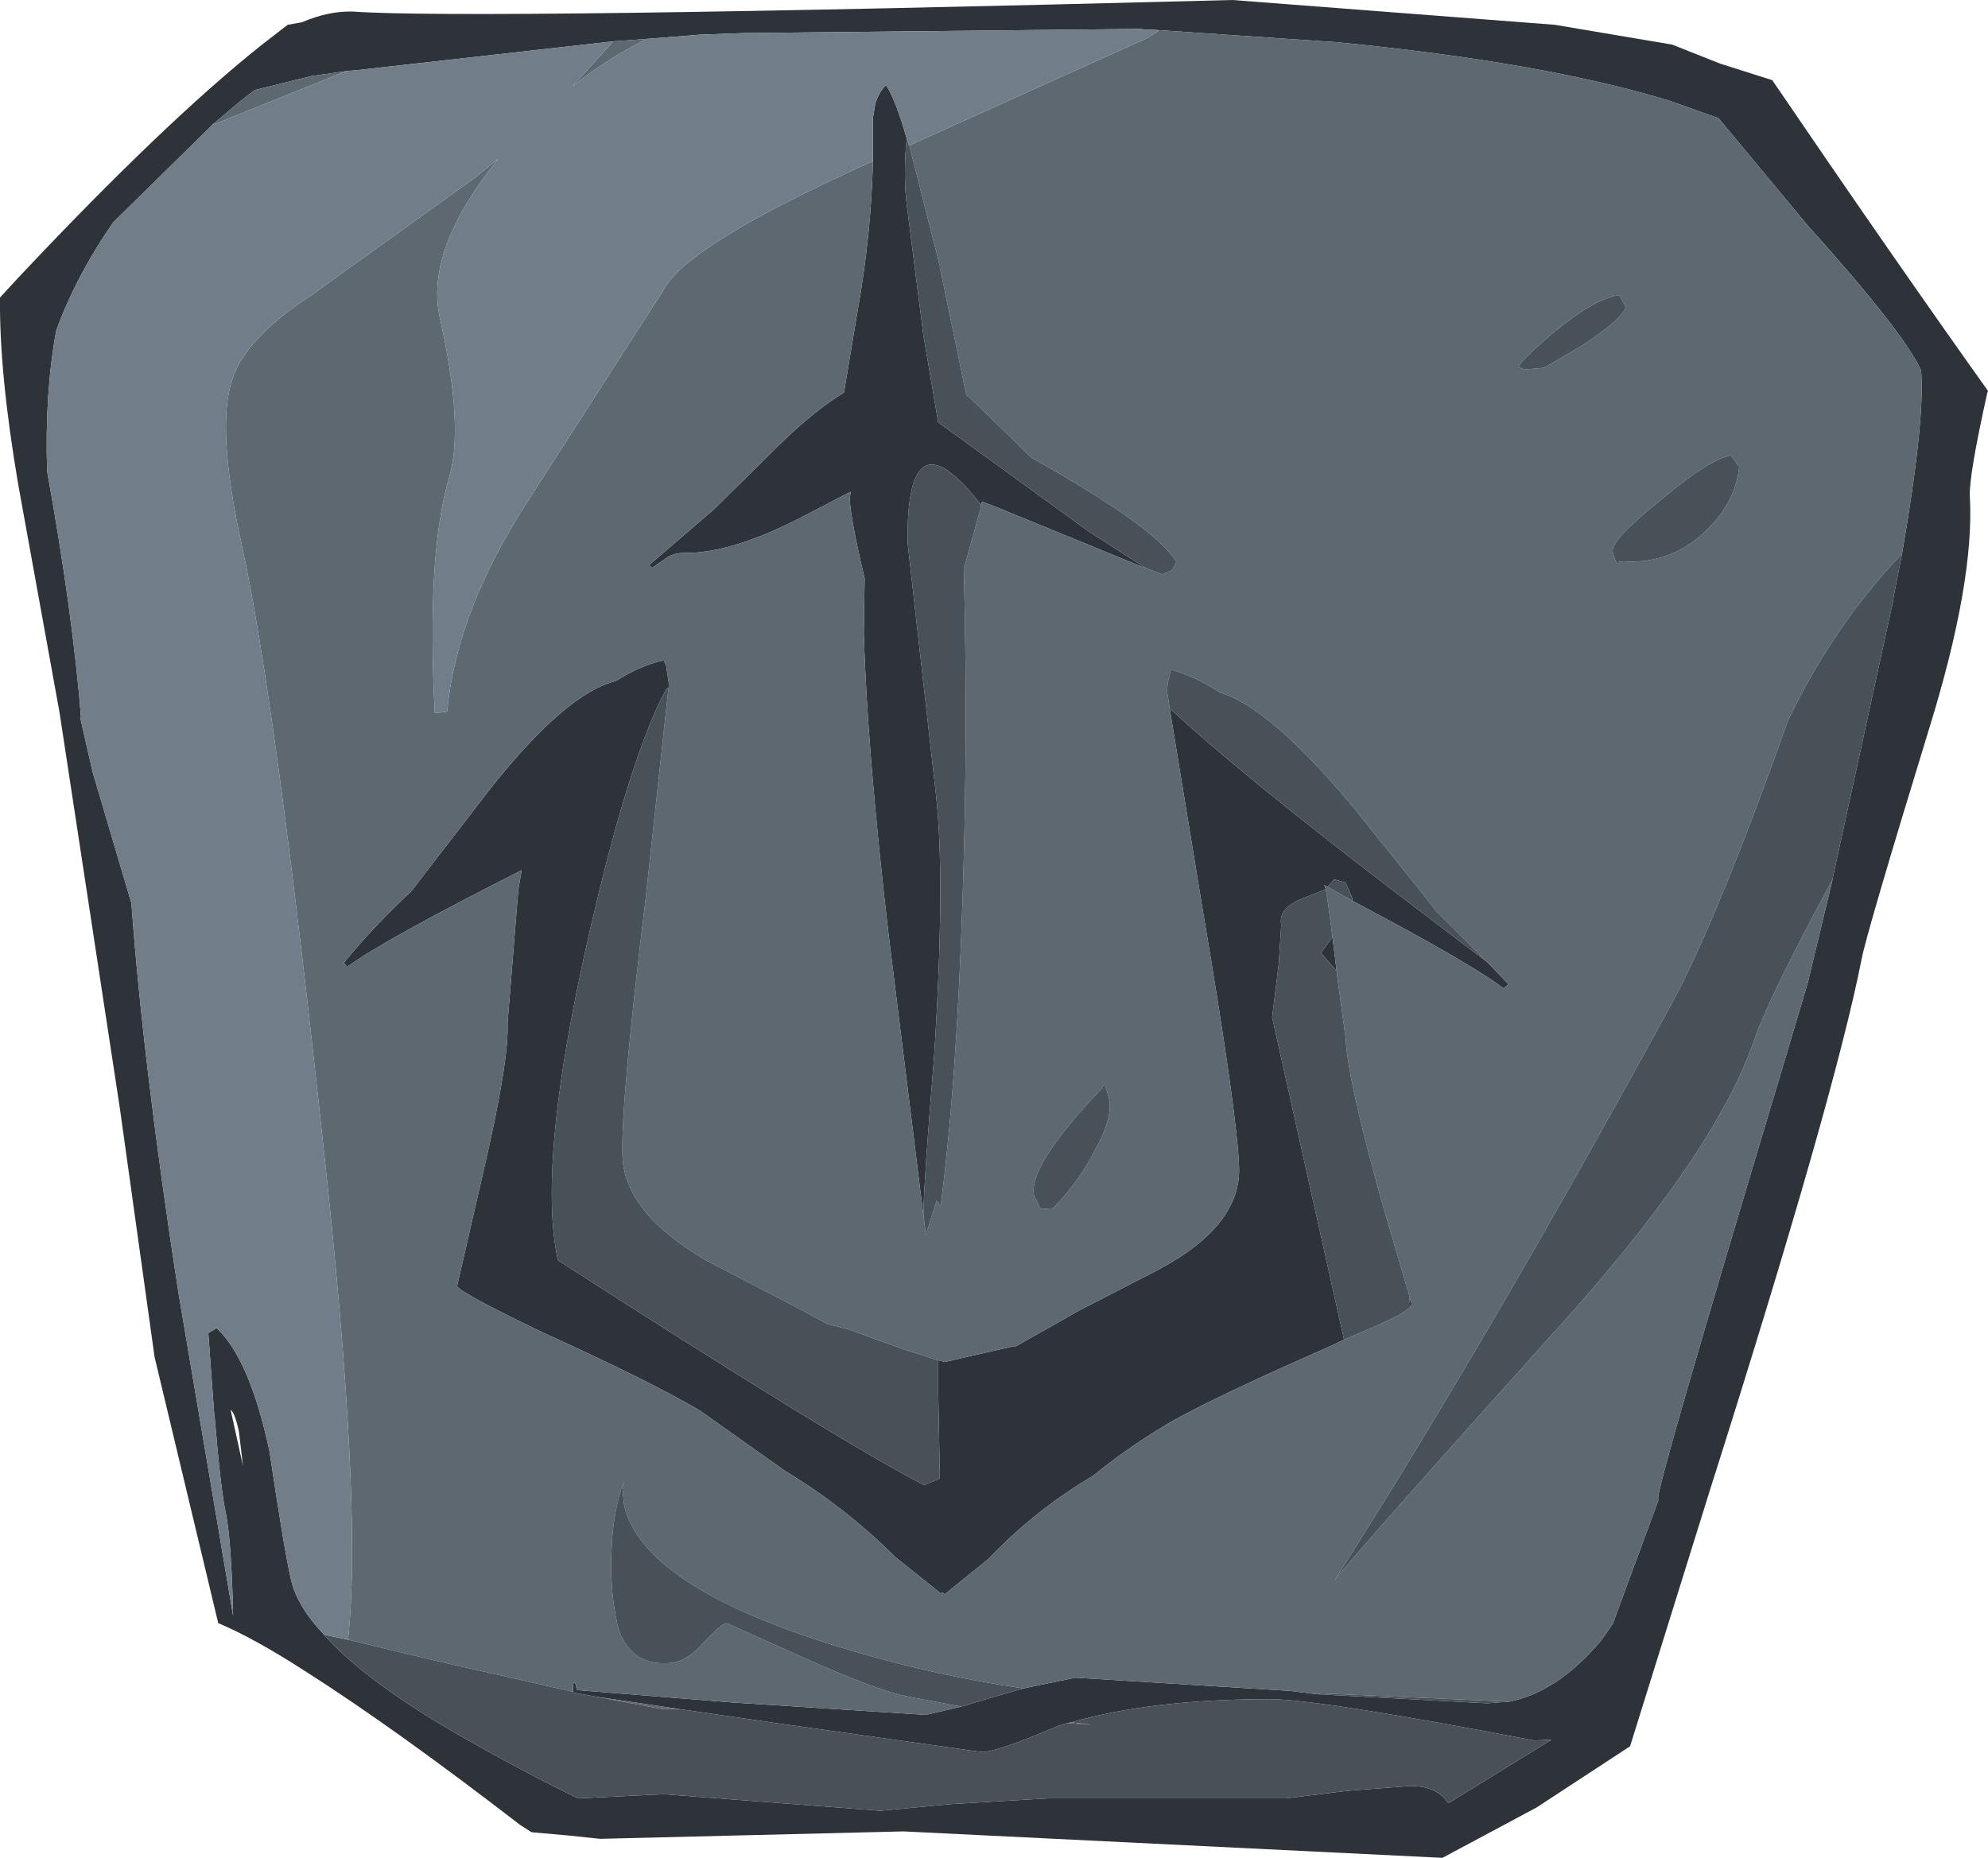 <?xml version="1.0" encoding="UTF-8" standalone="no"?>
<svg xmlns:ffdec="https://www.free-decompiler.com/flash" xmlns:xlink="http://www.w3.org/1999/xlink" ffdec:objectType="shape" height="112.4px" width="120.25px" xmlns="http://www.w3.org/2000/svg">
  <g transform="matrix(1.0, 0.0, 0.0, 1.0, 4.4, -13.5)">
    <path d="M96.75 16.2 L99.65 17.35 102.8 18.35 Q110.15 29.15 115.85 37.15 L115.8 37.3 Q114.7 42.25 114.75 43.5 115.05 48.65 112.3 57.55 108.5 69.95 108.2 71.55 106.55 79.95 99.0 103.75 L94.2 119.15 88.55 122.85 82.85 125.9 50.25 124.3 31.9 124.75 30.0 124.55 27.75 124.35 27.05 123.9 Q19.4 118.0 14.05 114.6 10.95 112.6 8.8 111.7 L4.95 95.6 2.85 80.55 -0.8 56.6 -3.3 42.8 Q-4.45 36.05 -4.4 31.5 L-3.2 30.2 Q5.6 20.85 11.45 16.2 L13.0 15.0 13.85 14.85 Q15.5 14.15 16.95 14.2 24.05 14.7 70.15 13.5 L89.65 15.0 96.75 16.2 M110.65 47.0 Q112.05 38.9 111.8 35.9 110.75 33.6 104.95 27.15 L99.55 20.65 96.6 19.6 Q88.9 17.25 76.4 16.05 L65.35 15.3 65.0 15.3 64.55 15.25 40.6 15.5 37.9 15.6 37.3 15.65 34.75 15.85 32.7 16.0 17.15 17.75 16.55 17.8 14.45 18.1 11.0 18.95 10.1 19.65 8.5 21.0 8.45 21.0 8.45 21.05 2.45 26.95 Q0.2 30.2 -1.0 33.5 -1.7 37.3 -1.55 42.0 0.0 50.6 0.5 56.9 L0.45 56.9 1.2 60.2 3.55 68.15 Q4.25 77.85 6.4 91.75 L9.7 111.25 Q9.6 106.7 9.25 105.0 8.95 103.6 8.6 99.4 L8.55 98.95 8.2 94.15 8.7 93.85 Q10.7 95.7 11.9 101.3 12.8 107.35 13.2 109.05 13.55 110.65 15.2 112.4 17.75 115.3 23.85 118.75 L25.1 119.45 Q26.9 120.45 28.85 121.45 L30.35 122.2 30.6 122.3 35.75 122.05 48.85 123.05 53.1 122.65 59.0 122.3 73.4 122.3 77.05 121.85 80.9 121.55 Q82.55 121.55 83.2 122.6 L89.45 118.75 88.4 118.8 Q75.35 116.3 72.4 116.3 65.3 116.3 60.4 117.7 L60.15 117.75 59.65 117.9 Q55.9 119.5 55.0 119.5 L42.55 117.75 36.7 116.9 31.65 116.15 30.25 115.9 30.25 115.85 Q30.25 115.1 30.4 115.35 L30.5 115.75 39.9 116.5 51.6 117.25 53.75 116.75 55.75 116.15 57.5 115.65 60.65 115.0 73.65 115.8 75.25 116.0 85.55 116.55 86.9 116.45 Q89.85 115.85 92.45 112.75 L93.15 111.75 95.9 104.3 95.9 104.1 Q95.9 103.15 103.3 78.5 L104.95 72.95 106.45 66.7 106.45 66.65 110.1 49.9 110.15 49.55 110.65 47.0 M64.95 47.9 L55.8 44.15 55.0 43.85 54.95 44.05 Q50.4 38.2 50.5 46.35 L52.2 61.45 Q52.8 66.6 52.1 77.45 51.5 84.75 51.45 86.9 L51.6 88.2 49.35 70.05 Q48.05 58.9 47.85 51.8 L47.9 48.5 Q47.05 44.9 47.0 43.7 L47.05 43.25 44.55 44.55 Q39.95 47.0 37.0 46.95 36.3 46.95 35.85 47.3 L35.05 47.85 34.85 47.7 38.8 44.3 42.75 40.4 Q44.85 38.35 46.65 37.25 L47.45 32.45 Q48.3 27.7 48.4 23.25 L48.4 20.65 48.55 19.75 Q48.8 19.0 49.2 18.65 49.8 19.6 50.45 21.9 L50.4 22.35 Q50.25 24.3 50.45 25.9 L51.45 33.75 52.35 39.05 61.45 45.65 64.95 47.9 M85.55 71.7 L86.85 73.05 86.55 73.3 Q84.6 71.8 77.4 68.0 L77.4 67.85 77.0 66.9 76.3 66.7 75.9 67.15 75.7 67.05 75.8 67.3 74.4 67.85 Q72.9 68.45 73.1 69.45 L72.95 71.8 72.55 75.05 76.9 94.55 75.95 95.0 Q69.55 97.8 66.65 99.4 64.1 100.85 61.7 102.8 58.3 104.8 55.55 107.65 L55.35 107.85 52.75 109.95 52.6 109.85 52.5 109.9 49.75 107.7 49.55 107.5 Q46.65 104.65 43.1 102.5 L37.95 98.85 Q35.0 97.1 28.4 94.1 23.3 91.65 23.25 91.3 L24.8 84.55 Q26.4 77.7 26.3 75.4 L26.95 67.35 27.15 66.15 Q18.75 70.4 16.6 72.0 L16.4 71.75 Q18.1 69.65 20.5 67.4 L21.3 66.35 25.35 61.1 Q29.85 55.45 32.85 54.7 34.35 53.75 35.75 53.45 L35.9 53.8 36.05 54.8 36.05 55.1 Q36.0 55.1 35.9 55.2 34.25 58.2 32.35 65.4 27.85 83.0 29.35 89.75 46.35 100.7 51.5 103.35 L52.45 102.95 52.35 97.7 52.35 95.8 52.75 95.9 56.9 94.95 57.05 94.95 60.85 92.8 65.7 90.3 Q70.65 87.65 70.55 84.15 70.45 80.95 68.35 68.55 L66.35 56.35 Q70.65 60.35 80.35 67.75 L85.55 71.7 M76.2 70.2 L76.45 72.25 75.5 71.15 76.2 70.2 M80.85 91.95 L81.0 92.45 80.9 92.6 80.85 91.95 M10.05 100.1 Q9.8 98.95 9.55 98.8 L10.3 102.2 10.05 100.1" fill="#2d3338" fill-rule="evenodd" stroke="none"/>
    <path d="M65.35 15.3 L76.4 16.05 Q88.9 17.25 96.6 19.6 L99.55 20.65 104.95 27.15 Q110.75 33.6 111.8 35.9 112.05 38.9 110.65 47.0 106.5 51.35 103.75 57.1 99.45 69.2 96.7 74.25 85.8 94.25 76.3 109.15 77.15 107.95 90.9 92.65 99.55 82.85 101.75 76.3 102.7 73.65 106.45 66.7 L104.95 72.95 103.3 78.5 Q95.9 103.15 95.9 104.1 L95.9 104.3 93.15 111.75 92.45 112.75 Q89.85 115.85 86.9 116.45 L75.55 115.95 75.25 116.0 73.65 115.8 60.65 115.0 57.5 115.65 Q52.35 114.9 47.4 113.45 34.5 109.7 33.35 104.55 L33.25 103.5 33.35 103.1 Q32.7 104.8 32.6 107.1 32.45 109.55 32.95 111.8 33.1 112.5 33.55 113.1 34.45 114.3 36.25 114.1 37.15 114.0 38.15 112.9 39.2 111.75 39.55 111.7 L43.9 113.65 Q48.65 115.8 50.55 116.15 L53.75 116.75 51.6 117.25 39.9 116.5 30.5 115.75 30.4 115.35 Q30.25 115.1 30.25 115.85 L21.85 113.95 16.65 112.7 Q17.55 104.65 15.15 82.75 12.25 55.75 10.25 46.6 8.65 39.4 9.65 36.45 10.45 33.95 14.45 31.35 L24.4 24.2 25.75 23.1 Q21.3 28.6 22.2 32.7 23.7 39.35 22.75 42.45 21.4 47.1 21.9 56.65 L22.65 56.55 Q23.2 50.45 27.6 43.7 L35.7 31.1 Q37.05 28.35 48.4 23.25 48.3 27.7 47.45 32.45 L46.65 37.25 Q44.85 38.35 42.75 40.4 L38.8 44.3 34.85 47.7 35.05 47.85 35.85 47.3 Q36.3 46.95 37.0 46.95 39.95 47.0 44.55 44.55 L47.05 43.25 47.0 43.7 Q47.05 44.9 47.9 48.5 L47.85 51.8 Q48.05 58.9 49.35 70.05 L51.6 88.2 52.25 86.15 52.5 86.45 Q53.5 78.8 53.85 67.05 54.15 57.8 53.9 47.9 L54.1 47.2 54.9 44.3 54.95 44.05 55.0 43.85 55.8 44.15 64.95 47.9 65.4 48.05 65.9 48.25 66.5 48.0 66.75 47.5 Q65.6 45.45 58.0 41.2 L54.25 37.55 54.05 37.4 52.5 29.9 52.45 29.75 52.45 29.6 50.6 22.3 65.0 15.8 65.7 15.35 65.35 15.3 M31.65 116.15 L36.7 116.9 35.65 116.9 31.65 116.15 M60.15 117.75 L60.4 117.7 61.65 117.85 60.15 117.75 M8.45 21.05 L8.45 21.0 8.5 21.0 10.1 19.65 11.0 18.95 14.45 18.1 16.55 17.8 8.6 21.0 8.45 21.05 M32.7 16.0 L34.75 15.85 Q32.4 17.0 30.4 18.6 L30.25 18.7 32.7 16.0 M85.55 71.7 L82.45 68.6 81.6 67.5 77.3 62.15 Q72.4 56.3 69.4 55.4 67.85 54.4 66.4 54.0 L66.35 54.4 Q66.2 54.75 66.2 55.35 L66.35 56.35 68.35 68.55 Q70.45 80.95 70.55 84.15 70.65 87.65 65.7 90.3 L60.85 92.8 57.05 94.95 56.9 94.95 52.75 95.9 52.35 95.8 50.15 95.1 47.0 93.95 45.65 93.6 43.4 92.4 38.4 89.8 Q33.35 86.9 33.25 83.4 33.15 80.2 34.65 67.9 L36.0 55.45 36.05 55.1 36.05 54.8 35.9 53.8 35.75 53.45 Q34.35 53.75 32.85 54.7 29.85 55.45 25.35 61.1 L21.3 66.35 20.5 67.4 Q18.1 69.65 16.4 71.75 L16.6 72.0 Q18.75 70.4 27.15 66.15 L26.95 67.35 26.3 75.4 Q26.4 77.7 24.8 84.55 L23.25 91.3 Q23.3 91.65 28.4 94.1 35.0 97.1 37.95 98.85 L43.1 102.5 Q46.65 104.65 49.55 107.5 L49.75 107.7 52.5 109.9 52.6 109.85 52.75 109.95 55.35 107.85 55.55 107.65 Q58.3 104.8 61.7 102.8 64.1 100.85 66.65 99.4 69.55 97.8 75.95 95.0 L76.9 94.55 79.0 93.65 80.25 93.05 80.9 92.6 81.0 92.45 80.85 91.95 80.85 91.9 79.25 86.45 79.0 85.55 Q77.1 78.65 77.0 76.35 L76.45 72.3 76.45 72.25 76.2 70.2 75.95 68.3 75.8 67.3 75.7 67.05 75.9 67.15 77.4 68.0 Q84.6 71.8 86.55 73.3 L86.85 73.05 85.55 71.7 M100.8 41.75 L100.3 41.05 Q98.95 41.3 96.0 43.8 93.0 46.2 93.15 46.9 93.35 47.65 93.5 47.6 L93.55 47.45 93.75 47.5 94.9 47.45 Q97.3 47.2 99.0 45.4 100.6 43.75 100.8 41.75 M91.3 34.4 Q93.6 32.9 93.95 32.1 L93.55 31.35 Q92.1 31.55 89.65 33.55 87.7 35.2 87.45 35.7 L87.8 35.85 89.0 35.75 91.3 34.4 M58.15 85.85 L58.55 86.65 59.3 86.6 Q60.9 84.95 61.85 83.05 62.9 81.15 62.7 80.05 62.4 78.8 62.3 79.3 57.75 84.05 58.15 85.85" fill="#5d6870" fill-rule="evenodd" stroke="none"/>
    <path d="M110.65 47.0 L110.15 49.55 110.1 49.9 106.45 66.65 106.45 66.7 Q102.7 73.65 101.75 76.3 99.55 82.85 90.9 92.65 77.15 107.95 76.3 109.15 85.8 94.25 96.7 74.25 99.45 69.2 103.75 57.1 106.5 51.35 110.65 47.0 M86.9 116.45 L85.55 116.55 75.25 116.0 75.55 115.95 86.9 116.45 M57.5 115.65 L55.75 116.15 53.75 116.75 50.55 116.15 Q48.65 115.8 43.9 113.65 L39.55 111.7 Q39.2 111.75 38.15 112.9 37.15 114.0 36.25 114.1 34.45 114.3 33.55 113.1 33.1 112.5 32.95 111.8 32.45 109.55 32.6 107.1 32.7 104.8 33.35 103.1 L33.25 103.5 33.35 104.55 Q34.5 109.7 47.4 113.45 52.35 114.9 57.5 115.65 M30.25 115.85 L30.25 115.9 31.65 116.15 35.65 116.9 36.7 116.9 42.55 117.75 55.0 119.5 Q55.9 119.5 59.65 117.9 L60.15 117.75 61.65 117.85 60.4 117.7 Q65.3 116.3 72.4 116.3 75.35 116.3 88.4 118.8 L89.45 118.75 83.2 122.6 Q82.55 121.55 80.9 121.55 L77.05 121.85 73.4 122.3 59.0 122.3 53.1 122.65 48.85 123.05 35.75 122.05 30.6 122.3 30.35 122.2 28.85 121.45 Q26.9 120.45 25.1 119.45 L23.85 118.75 Q17.75 115.3 15.2 112.4 L16.65 112.7 21.85 113.95 30.25 115.85 M50.6 22.3 L52.45 29.6 52.45 29.75 52.5 29.9 54.05 37.4 54.25 37.55 58.0 41.2 Q65.6 45.45 66.75 47.5 L66.5 48.0 65.9 48.25 65.4 48.05 64.95 47.9 61.45 45.65 52.35 39.05 51.45 33.75 50.45 25.9 Q50.25 24.3 50.4 22.35 L50.45 21.9 50.55 22.2 50.6 22.3 M54.95 44.05 L54.9 44.3 54.1 47.2 53.9 47.9 Q54.15 57.8 53.85 67.05 53.5 78.8 52.5 86.45 L52.25 86.15 51.6 88.2 51.45 86.9 Q51.5 84.75 52.1 77.45 52.8 66.6 52.2 61.45 L50.5 46.35 Q50.4 38.2 54.95 44.05 M91.3 34.4 L89.0 35.75 87.8 35.85 87.45 35.7 Q87.7 35.2 89.65 33.55 92.1 31.55 93.55 31.35 L93.95 32.1 Q93.6 32.9 91.3 34.4 M100.8 41.75 Q100.6 43.75 99.0 45.4 97.3 47.2 94.9 47.45 L93.75 47.5 93.55 47.45 93.5 47.6 Q93.35 47.65 93.15 46.9 93.0 46.2 96.0 43.8 98.95 41.3 100.3 41.05 L100.8 41.75 M66.35 56.35 L66.2 55.35 Q66.2 54.75 66.35 54.4 L66.4 54.0 Q67.85 54.4 69.4 55.4 72.4 56.3 77.3 62.15 L81.6 67.5 82.45 68.6 85.55 71.7 80.35 67.75 Q70.65 60.35 66.35 56.35 M77.4 68.0 L75.9 67.15 76.3 66.7 77.0 66.9 77.4 67.85 77.4 68.0 M75.8 67.3 L75.95 68.3 76.2 70.2 75.5 71.15 76.45 72.25 76.45 72.3 77.0 76.35 Q77.1 78.65 79.0 85.55 L79.25 86.45 80.85 91.9 80.85 91.95 80.9 92.6 80.25 93.05 79.0 93.65 76.9 94.55 72.55 75.05 72.95 71.8 73.1 69.45 Q72.9 68.45 74.4 67.85 L75.8 67.3 M36.05 55.1 L36.0 55.45 34.65 67.9 Q33.15 80.2 33.25 83.4 33.35 86.9 38.4 89.8 L43.4 92.4 45.65 93.6 47.0 93.95 50.15 95.1 52.35 95.8 52.35 97.7 52.45 102.95 51.5 103.35 Q46.35 100.7 29.35 89.75 27.85 83.0 32.35 65.4 34.25 58.2 35.9 55.2 36.0 55.1 36.05 55.1 M58.15 85.85 Q57.75 84.05 62.3 79.3 62.4 78.8 62.7 80.05 62.9 81.15 61.85 83.05 60.9 84.95 59.3 86.6 L58.55 86.65 58.15 85.85" fill="#485158" fill-rule="evenodd" stroke="none"/>
    <path d="M15.2 112.4 Q13.55 110.65 13.2 109.05 12.8 107.35 11.9 101.3 10.7 95.7 8.7 93.85 L8.2 94.15 8.55 98.95 8.6 99.4 Q8.95 103.6 9.25 105.0 9.6 106.7 9.7 111.25 L6.4 91.75 Q4.25 77.85 3.55 68.15 L1.2 60.2 0.45 56.9 0.5 56.9 Q0.0 50.6 -1.55 42.0 -1.7 37.3 -1.0 33.5 0.2 30.2 2.45 26.95 L8.45 21.05 8.6 21.0 16.55 17.8 17.15 17.75 32.7 16.0 30.25 18.7 30.4 18.6 Q32.4 17.0 34.75 15.85 L37.3 15.65 37.9 15.6 40.6 15.5 64.55 15.25 65.0 15.3 65.35 15.3 65.7 15.35 65.0 15.8 50.6 22.3 50.55 22.2 50.45 21.9 Q49.8 19.6 49.2 18.65 48.8 19.0 48.55 19.75 L48.4 20.65 48.4 23.25 Q37.05 28.35 35.7 31.1 L27.6 43.7 Q23.2 50.45 22.65 56.55 L21.9 56.65 Q21.4 47.1 22.75 42.45 23.7 39.35 22.2 32.7 21.3 28.6 25.75 23.1 L24.4 24.2 14.45 31.35 Q10.45 33.95 9.65 36.45 8.65 39.4 10.25 46.6 12.25 55.75 15.15 82.75 17.55 104.65 16.65 112.7 L15.2 112.4" fill="#717e89" fill-rule="evenodd" stroke="none"/>
  </g>
</svg>
